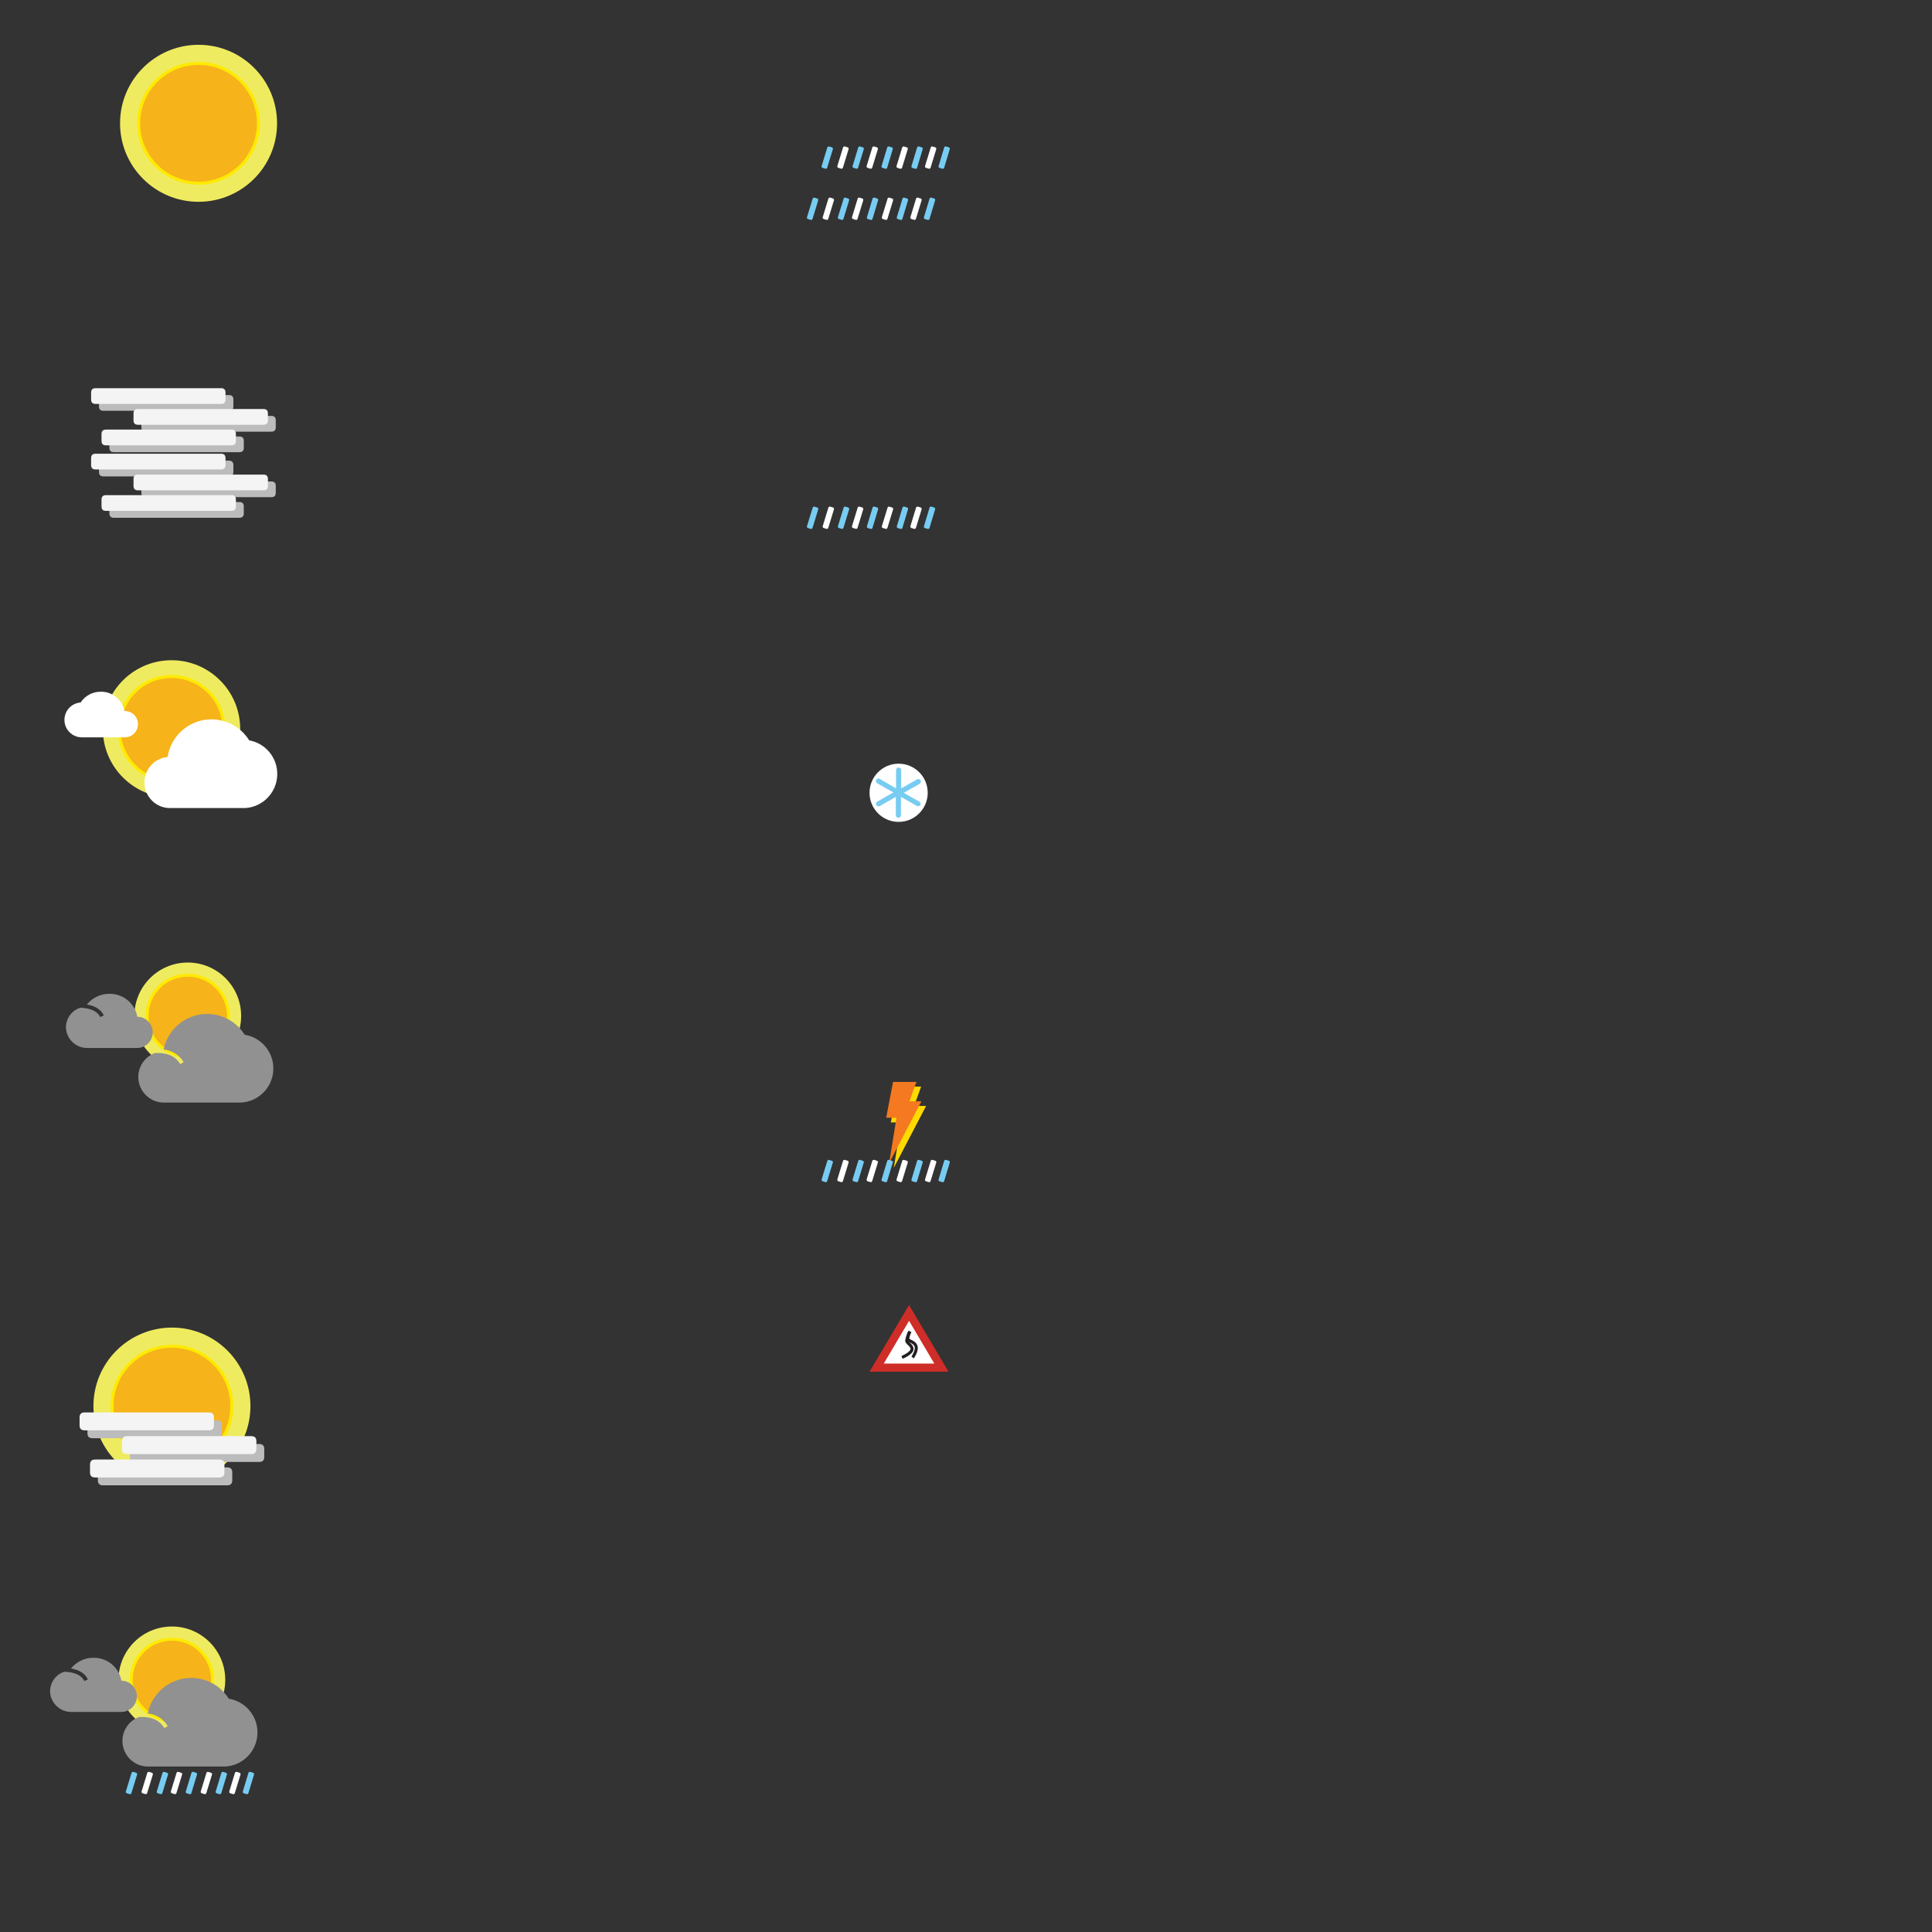 <?xml version="1.0" encoding="UTF-8" standalone="no"?>
<!DOCTYPE svg PUBLIC "-//W3C//DTD SVG 1.1//EN" "http://www.w3.org/Graphics/SVG/1.1/DTD/svg11.dtd">
<svg version="1.1" xmlns="http://www.w3.org/2000/svg" xmlns:xlink="http://www.w3.org/1999/xlink" preserveAspectRatio="xMidYMid meet" viewBox="0 0 640 640" width="640" height="640"><rect x="0" y="0" width="640" height="640" fill="#333333" stroke="none"/><defs><path d="M56.82 218.71C44.25 218.71 34.06 228.9 34.06 241.46C34.06 254.03 44.25 264.22 56.82 264.22C69.38 264.22 79.57 254.03 79.57 241.46C79.57 228.9 69.38 218.71 56.82 218.71Z" id="bJgwrHK5"></path><path d="M56.82 224.1C47.23 224.1 39.46 231.87 39.46 241.46C39.46 251.05 47.23 258.82 56.82 258.82C66.4 258.82 74.18 251.05 74.18 241.46C74.18 231.87 66.4 224.1 56.82 224.1Z" id="cEx4scsrX"></path><path d="M62.31 240.5C58.66 242.76 56.18 246.51 55.52 250.75C50.86 251.2 47.44 255.34 47.88 260.01C48.28 264.14 51.6 267.37 55.73 267.67C58.29 267.67 78.78 267.67 81.34 267.67C87.57 267.23 92.26 261.82 91.82 255.58C91.46 250.43 87.64 246.17 82.55 245.25C78.28 238.35 69.21 236.22 62.31 240.5Z" id="bO1Mwg1w"></path><path d="M33.4 229.14C37.21 229.07 40.51 231.78 41.2 235.53C43.6 235.45 45.62 237.33 45.7 239.74C45.79 242.15 43.9 244.17 41.5 244.25C40.08 244.25 28.78 244.25 27.37 244.25C24.18 244.38 21.48 241.91 21.35 238.72C21.22 235.59 23.59 232.93 26.71 232.71C28.18 230.46 30.7 229.11 33.4 229.14Z" id="cbqGKlG7G"></path><path d="M56.96 439.78C42.59 439.78 30.95 451.42 30.95 465.79C30.95 480.15 42.59 491.79 56.96 491.79C71.32 491.79 82.96 480.15 82.96 465.79C82.96 451.42 71.32 439.78 56.96 439.78Z" id="aFHY6nhUZ"></path><path d="M56.96 445.95C46 445.95 37.12 454.83 37.12 465.79C37.12 476.74 46 485.62 56.96 485.62C67.91 485.62 76.79 476.74 76.79 465.79C76.79 454.83 67.91 445.95 56.96 445.95Z" id="a4C50IaUs"></path><path d="M71.83 470.49C72.94 470.49 73.49 471.05 73.49 472.15C73.49 473.72 73.49 474.59 73.49 474.77C73.49 475.88 72.94 476.43 71.83 476.43C47.11 476.43 33.38 476.43 30.63 476.43C29.52 476.43 28.97 475.88 28.97 474.77C28.97 473.2 28.97 472.33 28.97 472.15C28.97 471.05 29.52 470.49 30.63 470.49C55.35 470.49 69.08 470.49 71.83 470.49Z" id="a15YrrzEvP"></path><path d="M75.28 486.09C76.39 486.09 76.94 486.64 76.94 487.75C76.94 489.32 76.94 490.19 76.94 490.37C76.94 491.48 76.39 492.03 75.28 492.03C50.56 492.03 36.83 492.03 34.08 492.03C32.98 492.03 32.42 491.48 32.42 490.37C32.42 488.8 32.42 487.93 32.42 487.75C32.42 486.64 32.98 486.09 34.08 486.09C58.8 486.09 72.53 486.09 75.28 486.09Z" id="dW0atP7xL"></path><path d="M85.88 478.35C86.98 478.35 87.54 478.9 87.54 480.01C87.54 481.58 87.54 482.45 87.54 482.63C87.54 483.74 86.98 484.29 85.88 484.29C61.16 484.29 47.43 484.29 44.68 484.29C43.57 484.29 43.02 483.74 43.02 482.63C43.02 481.06 43.02 480.19 43.02 480.01C43.02 478.9 43.57 478.35 44.68 478.35C69.4 478.35 83.13 478.35 85.88 478.35Z" id="clZnOWZNl"></path><path d="M69.22 467.88C70.33 467.88 70.88 468.44 70.88 469.55C70.88 471.12 70.88 471.99 70.88 472.16C70.88 473.27 70.33 473.82 69.22 473.82C44.5 473.82 30.77 473.82 28.02 473.82C26.92 473.82 26.36 473.27 26.36 472.16C26.36 470.59 26.36 469.72 26.36 469.55C26.36 468.44 26.92 467.88 28.02 467.88C52.74 467.88 66.48 467.88 69.22 467.88Z" id="aMrkMdEWY"></path><path d="M72.67 483.49C73.78 483.49 74.34 484.05 74.34 485.16C74.34 486.73 74.34 487.6 74.34 487.77C74.34 488.88 73.78 489.43 72.67 489.43C47.96 489.43 34.22 489.43 31.48 489.43C30.37 489.43 29.82 488.88 29.82 487.77C29.82 486.2 29.82 485.33 29.82 485.16C29.82 484.05 30.37 483.49 31.48 483.49C56.2 483.49 69.93 483.49 72.67 483.49Z" id="k4r1THjt5"></path><path d="M83.27 475.74C84.38 475.74 84.93 476.3 84.93 477.41C84.93 478.98 84.93 479.85 84.93 480.02C84.93 481.13 84.38 481.68 83.27 481.68C58.55 481.68 44.82 481.68 42.07 481.68C40.96 481.68 40.41 481.13 40.41 480.02C40.41 478.45 40.41 477.58 40.41 477.41C40.41 476.3 40.96 475.74 42.07 475.74C66.79 475.74 80.52 475.74 83.27 475.74Z" id="cbHDpou5h"></path><path d="M75.84 130.87C76.82 130.87 77.31 131.36 77.31 132.33C77.31 133.7 77.31 134.47 77.31 134.62C77.31 135.59 76.82 136.08 75.84 136.08C50.89 136.08 37.02 136.08 34.25 136.08C33.27 136.08 32.79 135.59 32.79 134.62C32.79 133.25 32.79 132.48 32.79 132.33C32.79 131.36 33.27 130.87 34.25 130.87C59.21 130.87 73.07 130.87 75.84 130.87Z" id="f1JZhxChoa"></path><path d="M79.3 144.59C80.27 144.59 80.76 145.08 80.76 146.05C80.76 147.42 80.76 148.19 80.76 148.34C80.76 149.31 80.27 149.8 79.3 149.8C54.34 149.8 40.47 149.8 37.7 149.8C36.73 149.8 36.24 149.31 36.24 148.34C36.24 146.97 36.24 146.2 36.24 146.05C36.24 145.08 36.73 144.59 37.7 144.59C62.66 144.59 76.52 144.59 79.3 144.59Z" id="a1a7z3tky4"></path><path d="M89.89 137.78C90.87 137.78 91.35 138.27 91.35 139.25C91.35 140.62 91.35 141.38 91.35 141.53C91.35 142.51 90.87 143 89.89 143C64.93 143 51.07 143 48.3 143C47.32 143 46.83 142.51 46.83 141.53C46.83 140.16 46.83 139.4 46.83 139.25C46.83 138.27 47.32 137.78 48.3 137.78C73.25 137.78 87.12 137.78 89.89 137.78Z" id="cpU6n4JR0"></path><path d="M73.24 128.59C74.21 128.59 74.7 129.08 74.7 130.05C74.7 131.43 74.7 132.19 74.7 132.34C74.7 133.32 74.21 133.8 73.24 133.8C48.28 133.8 34.42 133.8 31.64 133.8C30.67 133.8 30.18 133.32 30.18 132.34C30.18 130.97 30.18 130.21 30.18 130.05C30.18 129.08 30.67 128.59 31.64 128.59C56.6 128.59 70.46 128.59 73.24 128.59Z" id="b426TrZq2t"></path><path d="M76.69 142.31C77.66 142.31 78.15 142.8 78.15 143.77C78.15 145.15 78.15 145.91 78.15 146.06C78.15 147.04 77.66 147.52 76.69 147.52C51.73 147.52 37.87 147.52 35.09 147.52C34.12 147.52 33.63 147.04 33.63 146.06C33.63 144.69 33.63 143.92 33.63 143.77C33.63 142.8 34.12 142.31 35.09 142.31C60.05 142.31 73.92 142.31 76.69 142.31Z" id="d3OnCyUp1k"></path><path d="M87.29 135.49C88.26 135.49 88.75 135.98 88.75 136.96C88.75 138.33 88.75 139.09 88.75 139.25C88.75 140.22 88.26 140.71 87.29 140.71C62.33 140.71 48.46 140.71 45.69 140.71C44.72 140.71 44.23 140.22 44.23 139.25C44.23 137.87 44.23 137.11 44.23 136.96C44.23 135.98 44.72 135.49 45.69 135.49C70.65 135.49 84.51 135.49 87.29 135.49Z" id="b2dwu6TNDy"></path><path d="M75.84 152.6C76.82 152.6 77.31 153.08 77.31 154.06C77.31 155.43 77.31 156.19 77.31 156.35C77.31 157.32 76.82 157.81 75.84 157.81C50.89 157.81 37.02 157.81 34.25 157.81C33.27 157.81 32.79 157.32 32.79 156.35C32.79 154.97 32.79 154.21 32.79 154.06C32.79 153.08 33.27 152.6 34.25 152.6C59.21 152.6 73.07 152.6 75.84 152.6Z" id="aufjfG1ZU"></path><path d="M79.3 166.31C80.27 166.31 80.76 166.79 80.76 167.77C80.76 169.14 80.76 169.9 80.76 170.06C80.76 171.03 80.27 171.52 79.3 171.52C54.34 171.52 40.47 171.52 37.7 171.52C36.73 171.52 36.24 171.03 36.24 170.06C36.24 168.68 36.24 167.92 36.24 167.77C36.24 166.79 36.73 166.31 37.7 166.31C62.66 166.31 76.52 166.31 79.3 166.31Z" id="c1bSY0kbhV"></path><path d="M89.89 159.49C90.87 159.49 91.35 159.98 91.35 160.95C91.35 162.33 91.35 163.09 91.35 163.24C91.35 164.22 90.87 164.7 89.89 164.7C64.93 164.7 51.07 164.7 48.3 164.7C47.32 164.7 46.83 164.22 46.83 163.24C46.83 161.87 46.83 161.11 46.83 160.95C46.83 159.98 47.32 159.49 48.3 159.49C73.25 159.49 87.12 159.49 89.89 159.49Z" id="c3EUHy3ep4"></path><path d="M73.24 150.3C74.21 150.3 74.7 150.79 74.7 151.76C74.7 153.13 74.7 153.9 74.7 154.05C74.7 155.02 74.21 155.51 73.24 155.51C48.28 155.51 34.42 155.51 31.64 155.51C30.67 155.51 30.18 155.02 30.18 154.05C30.18 152.68 30.18 151.91 30.18 151.76C30.18 150.79 30.67 150.3 31.64 150.3C56.6 150.3 70.46 150.3 73.24 150.3Z" id="g458J3zIYx"></path><path d="M76.69 164.02C77.66 164.02 78.15 164.51 78.15 165.48C78.15 166.85 78.15 167.62 78.15 167.77C78.15 168.74 77.66 169.23 76.69 169.23C51.73 169.23 37.87 169.23 35.09 169.23C34.12 169.23 33.63 168.74 33.63 167.77C33.63 166.4 33.63 165.63 33.63 165.48C33.63 164.51 34.12 164.02 35.09 164.02C60.05 164.02 73.92 164.02 76.69 164.02Z" id="h3rYrmWVwP"></path><path d="M87.29 157.21C88.26 157.21 88.75 157.7 88.75 158.68C88.75 160.05 88.75 160.81 88.75 160.96C88.75 161.94 88.26 162.43 87.29 162.43C62.33 162.43 48.46 162.43 45.69 162.43C44.72 162.43 44.23 161.94 44.23 160.96C44.23 159.59 44.23 158.83 44.23 158.68C44.23 157.7 44.72 157.21 45.69 157.21C70.65 157.21 84.51 157.21 87.29 157.21Z" id="g8M3QRoNXt"></path><path d="M311.86 453.07L301.14 434.97L290.4 453.07L290.4 453.07L311.86 453.07Z" id="a3GjHupptr"></path><path d="M288.04 454.39L301.13 432.32L314.22 454.39L288.04 454.39ZM309.51 451.71L301.14 437.54L292.75 451.71L309.51 451.71Z" id="a3uFUcczJF"></path><path d="M301.35 441.08C300.87 442.02 300.54 443.03 300.36 444.07C300.36 445.06 302.12 445.49 302.12 446.89C302.12 448.3 298.81 449.65 298.81 449.65" id="a8HMmq7ZJW"></path><path d="M301.47 441.08C301.07 441.79 300.81 442.57 300.71 443.38C300.71 444.38 303.06 444.27 303.49 446.13C303.82 447.51 302.33 449.68 302.33 449.68" id="fa7gyiHO"></path><path d="M297.68 252.98C292.36 252.98 288.04 257.3 288.04 262.62C288.04 267.94 292.36 272.26 297.68 272.26C303.01 272.26 307.32 267.94 307.32 262.62C307.32 257.3 303.01 252.98 297.68 252.98Z" id="d4ec49FxQ"></path><path d="M299.37 262.63C302.53 260.84 304.28 259.84 304.63 259.65C305.03 259.41 305.16 258.9 304.94 258.49C304.94 258.49 304.94 258.49 304.94 258.49C304.7 258.09 304.19 257.96 303.78 258.18C303.43 258.38 301.68 259.38 298.53 261.17C298.53 257.53 298.53 255.5 298.53 255.1C298.53 254.63 298.15 254.25 297.68 254.25C297.21 254.25 296.83 254.63 296.83 255.1C296.83 255.5 296.83 257.53 296.83 261.17C293.65 259.32 291.89 258.29 291.54 258.08C291.18 257.78 290.65 257.83 290.34 258.18C290.06 258.51 290.08 259 290.38 259.32C290.39 259.33 290.45 259.36 290.54 259.44L290.69 259.53L290.69 259.53L295.94 262.51C292.79 264.3 291.04 265.3 290.69 265.5C290.26 265.68 290.07 266.18 290.25 266.61C290.44 267.04 290.94 267.23 291.37 267.05C291.37 267.05 291.37 267.05 291.37 267.05L291.51 266.97L291.51 266.97L296.76 263.98C296.76 267.62 296.76 269.65 296.76 270.05C296.76 270.52 297.14 270.9 297.61 270.9C298.08 270.9 298.46 270.52 298.46 270.05C298.46 270.05 298.46 270.05 298.46 270.05L298.46 263.98C301.61 265.77 303.36 266.77 303.71 266.97C304.12 267.19 304.63 267.06 304.87 266.66C304.87 266.66 304.87 266.66 304.87 266.66C305.04 266.3 304.94 265.86 304.63 265.61C303.93 265.22 302.18 264.22 299.37 262.63Z" id="a2EoSi9TPI"></path><path d="M305.14 359.95L302.82 366.36L306.79 366.36L296.08 386.86L298.55 371.81L295.1 371.81L297.38 359.95L297.38 359.95L305.14 359.95Z" id="a87wOOTC2"></path><path d="M303.57 358.4L301.28 364.81L305.24 364.81L294.52 385.32L296.98 370.26L293.56 370.26L295.83 358.4L295.83 358.4L303.57 358.4Z" id="b3rLY6lMXj"></path><path d="M65.77 14.84C51.41 14.84 39.77 26.49 39.77 40.85C39.77 55.21 51.41 66.85 65.77 66.85C80.13 66.85 91.78 55.21 91.78 40.85C91.78 26.49 80.13 14.84 65.77 14.84Z" id="d6vUzfCYw7"></path><path d="M65.77 21.01C54.82 21.01 45.93 29.89 45.93 40.85C45.93 51.8 54.82 60.69 65.77 60.69C76.73 60.69 85.61 51.8 85.61 40.85C85.61 29.89 76.73 21.01 65.77 21.01Z" id="d3VG4cPR01"></path><path d="M62.2 318.85C52.44 318.85 44.52 326.76 44.52 336.53C44.52 346.29 52.44 354.21 62.2 354.21C71.96 354.21 79.88 346.29 79.88 336.53C79.88 326.76 71.96 318.85 62.2 318.85Z" id="aO6IzcuRr"></path><path d="M62.2 323.05C54.76 323.05 48.72 329.08 48.72 336.53C48.72 343.97 54.76 350.01 62.2 350.01C69.65 350.01 75.68 343.97 75.68 336.53C75.68 329.08 69.65 323.05 62.2 323.05Z" id="b1bGDMoVHF"></path><path d="M60.81 338.12C57.39 340.26 55 343.71 54.2 347.67C56.96 347.92 59.42 349.48 60.83 351.86C60.71 351.92 59.81 352.43 59.69 352.49C57.7 349.09 53.9 348.66 51.27 348.84C46.89 350.51 44.7 355.41 46.37 359.78C47.62 363.06 50.75 365.22 54.25 365.24C56.81 365.24 77.26 365.24 79.82 365.24C86.06 364.92 90.86 359.6 90.54 353.36C90.27 348.04 86.31 343.62 81.04 342.77C76.76 335.9 67.69 333.82 60.81 338.12Z" id="b3Hb0MX2o"></path><path d="M36.24 329.21C33.34 329.2 30.59 330.51 28.77 332.77C30.76 333.08 33.28 333.97 34.37 336.39C34.26 336.44 33.31 336.87 33.19 336.92C31.84 333.94 27.22 333.84 26.52 333.84C23.75 334.78 21.88 337.35 21.84 340.27C21.92 344.16 25.14 347.24 29.03 347.16C29.03 347.16 29.03 347.16 29.03 347.16C30.66 347.16 43.72 347.16 45.35 347.16C48.21 347.2 50.56 344.91 50.6 342.04C50.63 339.18 48.34 336.83 45.48 336.8C45.48 336.8 45.48 336.8 45.48 336.8C44.68 332.36 40.77 329.14 36.24 329.21Z" id="bGkVw2wH0"></path><path d="M53.81 587.35C53.91 587 54.14 586.88 54.49 586.98C54.96 587.13 55.23 587.21 55.28 587.23C55.63 587.33 55.75 587.56 55.64 587.91C54.53 591.53 53.92 593.54 53.79 593.94C53.69 594.29 53.46 594.41 53.11 594.3C52.64 594.16 52.37 594.08 52.32 594.06C51.97 593.95 51.85 593.73 51.96 593.38C53.07 589.76 53.68 587.75 53.81 587.35Z" id="b2TEO0sN4"></path><path d="M63.4 587.34C63.5 586.99 63.73 586.87 64.08 586.97C64.56 587.12 64.83 587.2 64.88 587.22C65.23 587.32 65.35 587.55 65.24 587.9C64.15 591.53 63.54 593.55 63.41 593.95C63.31 594.3 63.08 594.43 62.73 594.32C62.25 594.17 61.99 594.09 61.93 594.08C61.58 593.97 61.46 593.75 61.57 593.4C62.67 589.76 63.28 587.74 63.4 587.34Z" id="alNavYBP4"></path><path d="M43.56 587.35C43.67 587 43.9 586.88 44.25 586.99C44.72 587.14 44.98 587.22 45.03 587.23C45.38 587.34 45.5 587.57 45.4 587.92C44.29 591.53 43.67 593.54 43.55 593.95C43.44 594.3 43.21 594.42 42.87 594.31C42.39 594.16 42.13 594.08 42.08 594.07C41.73 593.96 41.61 593.73 41.71 593.38C42.82 589.77 43.44 587.76 43.56 587.35Z" id="fjN9FnFxb"></path><path d="M73.31 587.34C73.41 587 73.64 586.87 73.99 586.98C74.47 587.12 74.73 587.2 74.79 587.22C75.14 587.33 75.26 587.55 75.15 587.9C74.06 591.54 73.45 593.56 73.32 593.96C73.22 594.31 72.99 594.43 72.64 594.33C72.16 594.18 71.9 594.1 71.84 594.08C71.49 593.98 71.37 593.75 71.48 593.4C72.57 589.77 73.18 587.75 73.31 587.34Z" id="b2ofQ1DINF"></path><path d="M82.28 587.34C82.38 586.99 82.61 586.87 82.96 586.97C83.44 587.12 83.71 587.2 83.76 587.22C84.11 587.32 84.23 587.55 84.13 587.9C83.03 591.53 82.42 593.55 82.3 593.96C82.19 594.3 81.96 594.43 81.61 594.32C81.13 594.18 80.87 594.1 80.81 594.08C80.46 593.97 80.34 593.75 80.45 593.4C81.55 589.76 82.16 587.74 82.28 587.34Z" id="aqLwmupuw"></path><path d="M58.47 587.34C58.58 586.99 58.81 586.87 59.15 586.98C59.63 587.12 59.89 587.2 59.94 587.22C60.29 587.33 60.41 587.55 60.31 587.9C59.2 591.52 58.58 593.53 58.46 593.93C58.35 594.28 58.12 594.4 57.77 594.3C57.3 594.15 57.04 594.07 56.99 594.05C56.64 593.95 56.52 593.72 56.62 593.37C57.73 589.75 58.35 587.74 58.47 587.34Z" id="hMnfOoNa9"></path><path d="M68.37 587.35C68.48 587 68.71 586.88 69.06 586.99C69.53 587.13 69.79 587.21 69.85 587.23C70.19 587.33 70.31 587.56 70.21 587.91C69.1 591.53 68.48 593.54 68.36 593.94C68.25 594.29 68.02 594.41 67.68 594.3C67.2 594.16 66.94 594.08 66.89 594.06C66.54 593.96 66.42 593.73 66.52 593.38C67.63 589.76 68.25 587.75 68.37 587.35Z" id="bIzP0wFGX"></path><path d="M48.77 587.34C48.88 587 49.11 586.87 49.45 586.98C49.93 587.13 50.19 587.21 50.24 587.22C50.59 587.33 50.71 587.56 50.61 587.91C49.5 591.52 48.88 593.53 48.76 593.94C48.65 594.29 48.42 594.41 48.07 594.3C47.6 594.15 47.34 594.07 47.29 594.06C46.94 593.95 46.82 593.72 46.92 593.37C48.03 589.76 48.65 587.75 48.77 587.34Z" id="dnk0y5XaO"></path><path d="M77.81 587.35C77.92 587 78.15 586.88 78.5 586.98C78.97 587.13 79.23 587.21 79.29 587.22C79.64 587.33 79.76 587.56 79.65 587.91C78.54 591.53 77.93 593.54 77.8 593.94C77.69 594.29 77.47 594.41 77.12 594.3C76.64 594.16 76.38 594.08 76.33 594.06C75.98 593.95 75.86 593.72 75.97 593.38C77.08 589.76 77.69 587.75 77.81 587.35Z" id="c15HdL9aBq"></path><path d="M56.94 538.8C47.17 538.8 39.26 546.71 39.26 556.48C39.26 566.24 47.17 574.15 56.94 574.15C66.7 574.15 74.62 566.24 74.62 556.48C74.62 546.71 66.7 538.8 56.94 538.8Z" id="a1SAZv8VDW"></path><path d="M56.94 543C49.49 543 43.46 549.03 43.46 556.48C43.46 563.92 49.49 569.96 56.94 569.96C64.38 569.96 70.42 563.92 70.42 556.48C70.42 549.03 64.38 543 56.94 543Z" id="aOaaG119g"></path><path d="M55.55 558.07C52.13 560.21 49.74 563.66 48.94 567.62C51.69 567.87 54.16 569.42 55.57 571.81C55.45 571.87 54.54 572.38 54.43 572.44C52.44 569.04 48.64 568.61 46 568.79C41.63 570.46 39.44 575.36 41.11 579.73C42.36 583 45.49 585.17 48.99 585.19C51.55 585.19 72 585.19 74.56 585.19C80.8 584.87 85.59 579.55 85.28 573.31C85 567.99 81.05 563.57 75.78 562.72C71.5 555.85 62.43 553.76 55.55 558.07Z" id="aeghlDuCS"></path><path d="M30.97 549.16C28.07 549.15 25.33 550.46 23.51 552.72C25.5 553.03 28.02 553.92 29.11 556.34C28.99 556.39 28.05 556.82 27.93 556.87C26.57 553.89 21.96 553.79 21.25 553.79C18.49 554.73 16.62 557.3 16.58 560.22C16.66 564.11 19.88 567.19 23.77 567.11C23.77 567.11 23.77 567.11 23.77 567.11C25.4 567.11 38.45 567.11 40.08 567.11C42.95 567.15 45.3 564.85 45.33 561.99C45.37 559.13 43.08 556.78 40.21 556.74C40.21 556.74 40.21 556.74 40.21 556.74C39.42 552.31 35.5 549.09 30.97 549.16Z" id="c3BplFEybt"></path><path d="M284.29 48.91C284.4 48.56 284.62 48.44 284.97 48.55C285.45 48.69 285.71 48.77 285.76 48.79C286.11 48.89 286.23 49.12 286.12 49.47C285.02 53.09 284.4 55.1 284.28 55.5C284.17 55.85 283.94 55.97 283.59 55.86C283.12 55.72 282.86 55.64 282.8 55.62C282.45 55.52 282.33 55.29 282.44 54.94C283.55 51.32 284.17 49.31 284.29 48.91Z" id="chi9zyuao"></path><path d="M293.88 48.9C293.98 48.55 294.21 48.43 294.56 48.54C295.04 48.68 295.31 48.76 295.36 48.78C295.71 48.88 295.83 49.11 295.73 49.46C294.63 53.09 294.02 55.11 293.9 55.52C293.79 55.87 293.56 55.99 293.21 55.88C292.73 55.74 292.47 55.66 292.41 55.64C292.06 55.54 291.94 55.31 292.05 54.96C293.15 51.32 293.76 49.31 293.88 48.9Z" id="bBILEwY1r"></path><path d="M274.04 48.92C274.15 48.57 274.38 48.45 274.73 48.55C275.2 48.7 275.46 48.78 275.52 48.8C275.86 48.9 275.99 49.13 275.88 49.48C274.77 53.1 274.15 55.11 274.03 55.51C273.92 55.86 273.7 55.98 273.35 55.87C272.87 55.73 272.61 55.65 272.56 55.63C272.21 55.52 272.09 55.3 272.19 54.95C273.3 51.33 273.92 49.32 274.04 48.92Z" id="a4WuM8RGHW"></path><path d="M303.79 48.91C303.89 48.56 304.12 48.44 304.47 48.54C304.95 48.69 305.22 48.77 305.27 48.78C305.62 48.89 305.74 49.12 305.64 49.47C304.54 53.1 303.93 55.12 303.81 55.52C303.7 55.87 303.47 55.99 303.12 55.89C302.64 55.74 302.38 55.66 302.32 55.65C301.97 55.54 301.85 55.31 301.96 54.96C303.06 51.33 303.67 49.31 303.79 48.91Z" id="h3DwuVM3tm"></path><path d="M312.76 48.9C312.87 48.55 313.09 48.43 313.44 48.54C313.92 48.68 314.19 48.76 314.24 48.78C314.59 48.88 314.71 49.11 314.61 49.46C313.51 53.1 312.9 55.11 312.78 55.52C312.67 55.87 312.44 55.99 312.1 55.88C311.62 55.74 311.35 55.66 311.3 55.64C310.95 55.54 310.82 55.31 310.93 54.96C312.03 51.33 312.64 49.31 312.76 48.9Z" id="b1loxCRDy3"></path><path d="M288.95 48.9C289.06 48.55 289.29 48.43 289.64 48.54C290.11 48.68 290.37 48.76 290.43 48.78C290.77 48.89 290.89 49.12 290.79 49.46C289.68 53.08 289.06 55.09 288.94 55.5C288.83 55.84 288.6 55.96 288.26 55.86C287.78 55.71 287.52 55.63 287.47 55.62C287.12 55.51 287 55.28 287.1 54.93C288.21 51.31 288.83 49.3 288.95 48.9Z" id="a2qRczXZcZ"></path><path d="M298.85 48.91C298.96 48.56 299.19 48.44 299.54 48.55C300.01 48.69 300.27 48.77 300.33 48.79C300.68 48.9 300.8 49.13 300.69 49.47C299.58 53.09 298.96 55.1 298.84 55.5C298.73 55.85 298.51 55.97 298.16 55.87C297.68 55.72 297.42 55.64 297.37 55.63C297.02 55.52 296.9 55.29 297.01 54.94C298.11 51.32 298.73 49.31 298.85 48.91Z" id="a1fASQitPn"></path><path d="M279.25 48.91C279.36 48.56 279.59 48.44 279.94 48.54C280.41 48.69 280.67 48.77 280.72 48.79C281.07 48.89 281.19 49.12 281.09 49.47C279.98 53.09 279.36 55.1 279.24 55.5C279.13 55.85 278.9 55.97 278.56 55.86C278.08 55.72 277.82 55.64 277.77 55.62C277.42 55.51 277.3 55.29 277.4 54.94C278.51 51.32 279.13 49.31 279.25 48.91Z" id="c5zfLhyjl7"></path><path d="M308.3 48.91C308.4 48.56 308.63 48.44 308.98 48.54C309.45 48.69 309.72 48.77 309.77 48.79C310.12 48.89 310.24 49.12 310.13 49.47C309.02 53.09 308.41 55.1 308.28 55.5C308.18 55.85 307.95 55.97 307.6 55.86C307.13 55.72 306.86 55.64 306.81 55.62C306.46 55.51 306.34 55.29 306.45 54.94C307.56 51.32 308.17 49.31 308.3 48.91Z" id="a6q9ndciT"></path><path d="M279.44 65.86C279.54 65.51 279.77 65.39 280.12 65.49C280.59 65.64 280.86 65.72 280.91 65.74C281.26 65.84 281.38 66.07 281.27 66.42C280.16 70.04 279.55 72.05 279.42 72.45C279.32 72.8 279.09 72.92 278.74 72.81C278.27 72.67 278 72.59 277.95 72.57C277.6 72.46 277.48 72.24 277.59 71.89C278.7 68.27 279.31 66.26 279.44 65.86Z" id="e2j0JiLJaM"></path><path d="M289.03 65.85C289.13 65.5 289.36 65.38 289.71 65.48C290.19 65.63 290.46 65.71 290.51 65.73C290.86 65.83 290.98 66.06 290.87 66.41C289.78 70.04 289.17 72.06 289.04 72.47C288.94 72.81 288.71 72.94 288.36 72.83C287.88 72.69 287.62 72.61 287.56 72.59C287.21 72.48 287.09 72.26 287.2 71.91C288.3 68.27 288.91 66.25 289.03 65.85Z" id="c1R8jc9vh"></path><path d="M269.19 65.86C269.3 65.52 269.53 65.4 269.88 65.5C270.35 65.65 270.61 65.73 270.66 65.74C271.01 65.85 271.13 66.08 271.03 66.43C269.92 70.05 269.3 72.06 269.18 72.46C269.07 72.81 268.84 72.93 268.5 72.82C268.02 72.68 267.76 72.6 267.71 72.58C267.36 72.47 267.24 72.24 267.34 71.9C268.45 68.28 269.07 66.27 269.19 65.86Z" id="e1v6DioUSD"></path><path d="M298.94 65.86C299.04 65.51 299.27 65.38 299.62 65.49C300.1 65.64 300.36 65.72 300.42 65.73C300.77 65.84 300.89 66.06 300.78 66.41C299.69 70.05 299.08 72.07 298.95 72.47C298.85 72.82 298.62 72.94 298.27 72.84C297.79 72.69 297.53 72.61 297.47 72.59C297.12 72.49 297 72.26 297.11 71.91C298.2 68.28 298.81 66.26 298.94 65.86Z" id="b1VXC7afwJ"></path><path d="M307.91 65.85C308.01 65.5 308.24 65.38 308.59 65.49C309.07 65.63 309.34 65.71 309.39 65.73C309.74 65.83 309.86 66.06 309.76 66.41C308.66 70.04 308.05 72.06 307.93 72.47C307.82 72.82 307.59 72.94 307.24 72.83C306.76 72.69 306.5 72.61 306.44 72.59C306.1 72.48 305.97 72.26 306.08 71.91C307.18 68.27 307.79 66.26 307.91 65.85Z" id="aNHLYTjSV"></path><path d="M284.1 65.85C284.21 65.5 284.44 65.38 284.78 65.49C285.26 65.63 285.52 65.71 285.57 65.73C285.92 65.84 286.04 66.06 285.94 66.41C284.83 70.03 284.21 72.04 284.09 72.44C283.98 72.79 283.75 72.91 283.4 72.81C282.93 72.66 282.67 72.58 282.62 72.56C282.27 72.46 282.15 72.23 282.25 71.88C283.36 68.26 283.98 66.25 284.1 65.85Z" id="c5x0UdIHof"></path><path d="M294 65.86C294.11 65.51 294.34 65.39 294.69 65.5C295.16 65.64 295.42 65.72 295.48 65.74C295.82 65.85 295.94 66.07 295.84 66.42C294.73 70.04 294.11 72.05 293.99 72.45C293.88 72.8 293.65 72.92 293.31 72.82C292.83 72.67 292.57 72.59 292.52 72.57C292.17 72.47 292.05 72.24 292.15 71.89C293.26 68.27 293.88 66.26 294 65.86Z" id="k4zEnH9EfJ"></path><path d="M274.4 65.85C274.51 65.51 274.74 65.39 275.08 65.49C275.56 65.64 275.82 65.72 275.87 65.73C276.22 65.84 276.34 66.07 276.24 66.42C275.13 70.04 274.51 72.05 274.39 72.45C274.28 72.8 274.05 72.92 273.7 72.81C273.23 72.67 272.97 72.59 272.92 72.57C272.57 72.46 272.45 72.23 272.55 71.89C273.66 68.27 274.28 66.26 274.4 65.85Z" id="b2hSsrfbzl"></path><path d="M303.44 65.86C303.55 65.51 303.78 65.39 304.13 65.49C304.6 65.64 304.86 65.72 304.92 65.74C305.27 65.84 305.39 66.07 305.28 66.42C304.17 70.04 303.56 72.05 303.43 72.45C303.32 72.8 303.1 72.92 302.75 72.81C302.27 72.67 302.01 72.59 301.96 72.57C301.61 72.46 301.49 72.24 301.6 71.89C302.71 68.27 303.32 66.26 303.44 65.86Z" id="duuHAF8H2"></path><path d="M279.44 168.22C279.54 167.87 279.77 167.75 280.12 167.85C280.59 168 280.86 168.08 280.91 168.09C281.26 168.2 281.38 168.43 281.27 168.78C280.16 172.4 279.55 174.41 279.42 174.81C279.32 175.16 279.09 175.28 278.74 175.17C278.27 175.03 278 174.95 277.95 174.93C277.6 174.82 277.48 174.59 277.59 174.25C278.7 170.63 279.31 168.62 279.44 168.22Z" id="cELNz9tA"></path><path d="M289.03 168.21C289.13 167.86 289.36 167.74 289.71 167.84C290.19 167.99 290.46 168.07 290.51 168.08C290.86 168.19 290.98 168.42 290.87 168.77C289.78 172.4 289.17 174.42 289.04 174.82C288.94 175.17 288.71 175.29 288.36 175.19C287.88 175.04 287.62 174.96 287.56 174.95C287.21 174.84 287.09 174.61 287.2 174.27C288.3 170.63 288.91 168.61 289.03 168.21Z" id="g522x1qKN"></path><path d="M269.19 168.22C269.3 167.87 269.53 167.75 269.88 167.86C270.35 168.01 270.61 168.09 270.66 168.1C271.01 168.21 271.13 168.44 271.03 168.79C269.92 172.4 269.3 174.41 269.18 174.82C269.07 175.17 268.84 175.29 268.5 175.18C268.02 175.03 267.76 174.95 267.71 174.94C267.36 174.83 267.24 174.6 267.34 174.25C268.45 170.64 269.07 168.63 269.19 168.22Z" id="h24H332mvk"></path><path d="M298.94 168.21C299.04 167.86 299.27 167.74 299.62 167.85C300.1 167.99 300.36 168.07 300.42 168.09C300.77 168.2 300.89 168.42 300.78 168.77C299.69 172.41 299.08 174.43 298.95 174.83C298.85 175.18 298.62 175.3 298.27 175.19C297.79 175.05 297.53 174.97 297.47 174.95C297.12 174.85 297 174.62 297.11 174.27C298.2 170.64 298.81 168.62 298.94 168.21Z" id="azk34zF6X"></path><path d="M307.91 168.21C308.01 167.86 308.24 167.74 308.59 167.84C309.07 167.99 309.34 168.07 309.39 168.09C309.74 168.19 309.86 168.42 309.76 168.77C308.66 172.4 308.05 174.42 307.93 174.82C307.82 175.17 307.59 175.3 307.24 175.19C306.76 175.05 306.5 174.96 306.44 174.95C306.1 174.84 305.97 174.62 306.08 174.27C307.18 170.63 307.79 168.61 307.91 168.21Z" id="b1bkzrMSng"></path><path d="M284.1 168.21C284.21 167.86 284.44 167.74 284.78 167.85C285.26 167.99 285.52 168.07 285.57 168.09C285.92 168.19 286.04 168.42 285.94 168.77C284.83 172.39 284.21 174.4 284.09 174.8C283.98 175.15 283.75 175.27 283.4 175.16C282.93 175.02 282.67 174.94 282.62 174.92C282.27 174.82 282.15 174.59 282.25 174.24C283.36 170.62 283.98 168.61 284.1 168.21Z" id="c9RqXG8c"></path><path d="M294 168.22C294.11 167.87 294.34 167.75 294.69 167.86C295.16 168 295.42 168.08 295.48 168.1C295.82 168.2 295.94 168.43 295.84 168.78C294.73 172.4 294.11 174.41 293.99 174.81C293.88 175.16 293.65 175.28 293.31 175.17C292.83 175.03 292.57 174.95 292.52 174.93C292.17 174.83 292.05 174.6 292.15 174.25C293.26 170.63 293.88 168.62 294 168.22Z" id="aRP29nkVc"></path><path d="M274.4 168.21C274.51 167.86 274.74 167.74 275.08 167.85C275.56 168 275.82 168.08 275.87 168.09C276.22 168.2 276.34 168.43 276.24 168.78C275.13 172.39 274.51 174.4 274.39 174.81C274.28 175.16 274.05 175.28 273.7 175.17C273.23 175.02 272.97 174.94 272.92 174.93C272.57 174.82 272.45 174.59 272.55 174.24C273.66 170.63 274.28 168.62 274.4 168.21Z" id="g1EfRbdHNU"></path><path d="M303.44 168.21C303.55 167.87 303.78 167.74 304.13 167.85C304.6 168 304.86 168.08 304.92 168.09C305.27 168.2 305.39 168.43 305.28 168.78C304.17 172.4 303.56 174.41 303.43 174.81C303.32 175.16 303.1 175.28 302.75 175.17C302.27 175.03 302.01 174.94 301.96 174.93C301.61 174.82 301.49 174.59 301.6 174.25C302.71 170.63 303.32 168.62 303.44 168.21Z" id="h1AA2kcVV4"></path><path d="M284.29 384.61C284.4 384.27 284.62 384.14 284.97 384.25C285.45 384.4 285.71 384.48 285.76 384.49C286.11 384.6 286.23 384.83 286.12 385.18C285.02 388.79 284.4 390.81 284.28 391.21C284.17 391.56 283.94 391.68 283.59 391.57C283.12 391.42 282.86 391.34 282.8 391.33C282.45 391.22 282.33 390.99 282.44 390.64C283.55 387.03 284.17 385.02 284.29 384.61Z" id="b222boGkxW"></path><path d="M293.88 384.61C293.98 384.26 294.21 384.14 294.56 384.24C295.04 384.39 295.31 384.47 295.36 384.48C295.71 384.59 295.83 384.82 295.73 385.17C294.63 388.8 294.02 390.82 293.9 391.22C293.79 391.57 293.56 391.69 293.21 391.59C292.73 391.44 292.47 391.36 292.41 391.35C292.06 391.24 291.94 391.01 292.05 390.66C293.15 387.03 293.76 385.01 293.88 384.61Z" id="a1JIrnkrS6"></path><path d="M274.04 384.62C274.15 384.27 274.38 384.15 274.73 384.26C275.2 384.4 275.46 384.48 275.52 384.5C275.86 384.61 275.99 384.84 275.88 385.18C274.77 388.8 274.15 390.81 274.03 391.21C273.92 391.56 273.7 391.68 273.35 391.58C272.87 391.43 272.61 391.35 272.56 391.34C272.21 391.23 272.09 391 272.19 390.65C273.3 387.03 273.92 385.02 274.04 384.62Z" id="bFX78b9K6"></path><path d="M303.79 384.61C303.89 384.26 304.12 384.14 304.47 384.25C304.95 384.39 305.22 384.47 305.27 384.49C305.62 384.59 305.74 384.82 305.64 385.17C304.54 388.8 303.93 390.82 303.81 391.23C303.7 391.58 303.47 391.7 303.12 391.59C302.64 391.45 302.38 391.37 302.32 391.35C301.97 391.25 301.85 391.02 301.96 390.67C303.06 387.04 303.67 385.02 303.79 384.61Z" id="g51eL1O61V"></path><path d="M312.76 384.61C312.87 384.26 313.09 384.14 313.44 384.24C313.92 384.39 314.19 384.47 314.24 384.48C314.59 384.59 314.71 384.82 314.61 385.17C313.51 388.8 312.9 390.82 312.78 391.22C312.67 391.57 312.44 391.69 312.1 391.59C311.62 391.44 311.35 391.36 311.3 391.35C310.95 391.24 310.82 391.01 310.93 390.67C312.03 387.03 312.64 385.01 312.76 384.61Z" id="aTh3SBgF"></path><path d="M288.95 384.61C289.06 384.26 289.29 384.14 289.64 384.24C290.11 384.39 290.37 384.47 290.43 384.49C290.77 384.59 290.89 384.82 290.79 385.17C289.68 388.79 289.06 390.8 288.94 391.2C288.83 391.55 288.6 391.67 288.26 391.56C287.78 391.42 287.52 391.34 287.47 391.32C287.12 391.21 287 390.99 287.1 390.64C288.21 387.02 288.83 385.01 288.95 384.61Z" id="ejRMsPhXz"></path><path d="M298.85 384.62C298.96 384.27 299.19 384.15 299.54 384.25C300.01 384.4 300.27 384.48 300.33 384.5C300.68 384.6 300.8 384.83 300.69 385.18C299.58 388.8 298.96 390.81 298.84 391.21C298.73 391.56 298.51 391.68 298.16 391.57C297.68 391.43 297.42 391.35 297.37 391.33C297.02 391.22 296.9 391 297.01 390.65C298.11 387.03 298.73 385.02 298.85 384.62Z" id="b9wnmlum5"></path><path d="M279.25 384.61C279.36 384.26 279.59 384.14 279.94 384.25C280.41 384.39 280.67 384.47 280.72 384.49C281.07 384.6 281.19 384.83 281.09 385.17C279.98 388.79 279.36 390.8 279.24 391.21C279.13 391.55 278.9 391.67 278.56 391.57C278.08 391.42 277.82 391.34 277.77 391.33C277.42 391.22 277.3 390.99 277.4 390.64C278.51 387.02 279.13 385.01 279.25 384.61Z" id="aXo54wMze"></path><path d="M308.3 384.61C308.4 384.26 308.63 384.14 308.98 384.25C309.45 384.4 309.72 384.48 309.77 384.49C310.12 384.6 310.24 384.83 310.13 385.18C309.02 388.79 308.41 390.8 308.28 391.21C308.18 391.56 307.95 391.68 307.6 391.57C307.13 391.42 306.86 391.34 306.81 391.33C306.46 391.22 306.34 390.99 306.45 390.64C307.56 387.03 308.17 385.02 308.3 384.61Z" id="bajxC4FzmH"></path></defs><g><g><g><use xlink:href="#bJgwrHK5" opacity="1" fill="#efeb60" fill-opacity="1"></use><g><use xlink:href="#bJgwrHK5" opacity="1" fill-opacity="0" stroke="#000000" stroke-width="1" stroke-opacity="0"></use></g></g><g><use xlink:href="#cEx4scsrX" opacity="1" fill="#f6b31a" fill-opacity="1"></use><g><use xlink:href="#cEx4scsrX" opacity="1" fill-opacity="0" stroke="#feea02" stroke-width="1" stroke-opacity="1"></use></g></g><g><use xlink:href="#bO1Mwg1w" opacity="1" fill="#ffffff" fill-opacity="1"></use><g><use xlink:href="#bO1Mwg1w" opacity="1" fill-opacity="0" stroke="#000000" stroke-width="1" stroke-opacity="0"></use></g></g><g><use xlink:href="#cbqGKlG7G" opacity="1" fill="#ffffff" fill-opacity="1"></use><g><use xlink:href="#cbqGKlG7G" opacity="1" fill-opacity="0" stroke="#000000" stroke-width="1" stroke-opacity="0"></use></g></g><g><use xlink:href="#aFHY6nhUZ" opacity="1" fill="#efeb60" fill-opacity="1"></use><g><use xlink:href="#aFHY6nhUZ" opacity="1" fill-opacity="0" stroke="#000000" stroke-width="1" stroke-opacity="0"></use></g></g><g><use xlink:href="#a4C50IaUs" opacity="1" fill="#f6b31a" fill-opacity="1"></use><g><use xlink:href="#a4C50IaUs" opacity="1" fill-opacity="0" stroke="#feea02" stroke-width="1" stroke-opacity="1"></use></g></g><g><use xlink:href="#a15YrrzEvP" opacity="1" fill="#bcbcbc" fill-opacity="1"></use><g><use xlink:href="#a15YrrzEvP" opacity="1" fill-opacity="0" stroke="#000000" stroke-width="1" stroke-opacity="0"></use></g></g><g><use xlink:href="#dW0atP7xL" opacity="1" fill="#bcbcbc" fill-opacity="1"></use><g><use xlink:href="#dW0atP7xL" opacity="1" fill-opacity="0" stroke="#000000" stroke-width="1" stroke-opacity="0"></use></g></g><g><use xlink:href="#clZnOWZNl" opacity="1" fill="#bcbcbc" fill-opacity="1"></use><g><use xlink:href="#clZnOWZNl" opacity="1" fill-opacity="0" stroke="#000000" stroke-width="1" stroke-opacity="0"></use></g></g><g><use xlink:href="#aMrkMdEWY" opacity="1" fill="#f4f4f4" fill-opacity="1"></use><g><use xlink:href="#aMrkMdEWY" opacity="1" fill-opacity="0" stroke="#000000" stroke-width="1" stroke-opacity="0"></use></g></g><g><use xlink:href="#k4r1THjt5" opacity="1" fill="#f4f4f4" fill-opacity="1"></use><g><use xlink:href="#k4r1THjt5" opacity="1" fill-opacity="0" stroke="#000000" stroke-width="1" stroke-opacity="0"></use></g></g><g><use xlink:href="#cbHDpou5h" opacity="1" fill="#f4f4f4" fill-opacity="1"></use><g><use xlink:href="#cbHDpou5h" opacity="1" fill-opacity="0" stroke="#000000" stroke-width="1" stroke-opacity="0"></use></g></g><g><use xlink:href="#f1JZhxChoa" opacity="1" fill="#bcbcbc" fill-opacity="1"></use><g><use xlink:href="#f1JZhxChoa" opacity="1" fill-opacity="0" stroke="#000000" stroke-width="1" stroke-opacity="0"></use></g></g><g><use xlink:href="#a1a7z3tky4" opacity="1" fill="#bcbcbc" fill-opacity="1"></use><g><use xlink:href="#a1a7z3tky4" opacity="1" fill-opacity="0" stroke="#000000" stroke-width="1" stroke-opacity="0"></use></g></g><g><use xlink:href="#cpU6n4JR0" opacity="1" fill="#bcbcbc" fill-opacity="1"></use><g><use xlink:href="#cpU6n4JR0" opacity="1" fill-opacity="0" stroke="#000000" stroke-width="1" stroke-opacity="0"></use></g></g><g><use xlink:href="#b426TrZq2t" opacity="1" fill="#f4f4f4" fill-opacity="1"></use><g><use xlink:href="#b426TrZq2t" opacity="1" fill-opacity="0" stroke="#000000" stroke-width="1" stroke-opacity="0"></use></g></g><g><use xlink:href="#d3OnCyUp1k" opacity="1" fill="#f4f4f4" fill-opacity="1"></use><g><use xlink:href="#d3OnCyUp1k" opacity="1" fill-opacity="0" stroke="#000000" stroke-width="1" stroke-opacity="0"></use></g></g><g><use xlink:href="#b2dwu6TNDy" opacity="1" fill="#f4f4f4" fill-opacity="1"></use><g><use xlink:href="#b2dwu6TNDy" opacity="1" fill-opacity="0" stroke="#000000" stroke-width="1" stroke-opacity="0"></use></g></g><g><use xlink:href="#aufjfG1ZU" opacity="1" fill="#bcbcbc" fill-opacity="1"></use><g><use xlink:href="#aufjfG1ZU" opacity="1" fill-opacity="0" stroke="#000000" stroke-width="1" stroke-opacity="0"></use></g></g><g><use xlink:href="#c1bSY0kbhV" opacity="1" fill="#bcbcbc" fill-opacity="1"></use><g><use xlink:href="#c1bSY0kbhV" opacity="1" fill-opacity="0" stroke="#000000" stroke-width="1" stroke-opacity="0"></use></g></g><g><use xlink:href="#c3EUHy3ep4" opacity="1" fill="#bcbcbc" fill-opacity="1"></use><g><use xlink:href="#c3EUHy3ep4" opacity="1" fill-opacity="0" stroke="#000000" stroke-width="1" stroke-opacity="0"></use></g></g><g><use xlink:href="#g458J3zIYx" opacity="1" fill="#f4f4f4" fill-opacity="1"></use><g><use xlink:href="#g458J3zIYx" opacity="1" fill-opacity="0" stroke="#000000" stroke-width="1" stroke-opacity="0"></use></g></g><g><use xlink:href="#h3rYrmWVwP" opacity="1" fill="#f4f4f4" fill-opacity="1"></use><g><use xlink:href="#h3rYrmWVwP" opacity="1" fill-opacity="0" stroke="#000000" stroke-width="1" stroke-opacity="0"></use></g></g><g><use xlink:href="#g8M3QRoNXt" opacity="1" fill="#f4f4f4" fill-opacity="1"></use><g><use xlink:href="#g8M3QRoNXt" opacity="1" fill-opacity="0" stroke="#000000" stroke-width="1" stroke-opacity="0"></use></g></g><g><g><use xlink:href="#a3GjHupptr" opacity="1" fill="#ffffff" fill-opacity="1"></use><g><use xlink:href="#a3GjHupptr" opacity="1" fill-opacity="0" stroke="#000000" stroke-width="1" stroke-opacity="0"></use></g></g><g><use xlink:href="#a3uFUcczJF" opacity="1" fill="#cf2d28" fill-opacity="1"></use><g><use xlink:href="#a3uFUcczJF" opacity="1" fill-opacity="0" stroke="#000000" stroke-width="1" stroke-opacity="0"></use></g></g><g><use xlink:href="#a8HMmq7ZJW" opacity="1" fill="#000000" fill-opacity="0"></use><g><use xlink:href="#a8HMmq7ZJW" opacity="1" fill-opacity="0" stroke="#231f20" stroke-width="1" stroke-opacity="1"></use></g></g><g><use xlink:href="#fa7gyiHO" opacity="1" fill="#000000" fill-opacity="0"></use><g><use xlink:href="#fa7gyiHO" opacity="1" fill-opacity="0" stroke="#231f20" stroke-width="1" stroke-opacity="1"></use></g></g></g><g><g><use xlink:href="#d4ec49FxQ" opacity="1" fill="#ffffff" fill-opacity="1"></use><g><use xlink:href="#d4ec49FxQ" opacity="1" fill-opacity="0" stroke="#000000" stroke-width="1" stroke-opacity="0"></use></g></g><g><use xlink:href="#a2EoSi9TPI" opacity="1" fill="#77ccf2" fill-opacity="1"></use><g><use xlink:href="#a2EoSi9TPI" opacity="1" fill-opacity="0" stroke="#000000" stroke-width="1" stroke-opacity="0"></use></g></g></g><g><use xlink:href="#a87wOOTC2" opacity="1" fill="#feda00" fill-opacity="1"></use><g><use xlink:href="#a87wOOTC2" opacity="1" fill-opacity="0" stroke="#000000" stroke-width="1" stroke-opacity="0"></use></g></g><g><use xlink:href="#b3rLY6lMXj" opacity="1" fill="#f47920" fill-opacity="1"></use><g><use xlink:href="#b3rLY6lMXj" opacity="1" fill-opacity="0" stroke="#000000" stroke-width="1" stroke-opacity="0"></use></g></g><g><use xlink:href="#d6vUzfCYw7" opacity="1" fill="#efeb60" fill-opacity="1"></use><g><use xlink:href="#d6vUzfCYw7" opacity="1" fill-opacity="0" stroke="#000000" stroke-width="1" stroke-opacity="0"></use></g></g><g><use xlink:href="#d3VG4cPR01" opacity="1" fill="#f6b31a" fill-opacity="1"></use><g><use xlink:href="#d3VG4cPR01" opacity="1" fill-opacity="0" stroke="#feea02" stroke-width="1" stroke-opacity="1"></use></g></g><g><use xlink:href="#aO6IzcuRr" opacity="1" fill="#efeb60" fill-opacity="1"></use><g><use xlink:href="#aO6IzcuRr" opacity="1" fill-opacity="0" stroke="#000000" stroke-width="1" stroke-opacity="0"></use></g></g><g><use xlink:href="#b1bGDMoVHF" opacity="1" fill="#f6b31a" fill-opacity="1"></use><g><use xlink:href="#b1bGDMoVHF" opacity="1" fill-opacity="0" stroke="#feea02" stroke-width="1" stroke-opacity="1"></use></g></g><g><use xlink:href="#b3Hb0MX2o" opacity="1" fill="#919191" fill-opacity="1"></use><g><use xlink:href="#b3Hb0MX2o" opacity="1" fill-opacity="0" stroke="#000000" stroke-width="1" stroke-opacity="0"></use></g></g><g><use xlink:href="#bGkVw2wH0" opacity="1" fill="#919191" fill-opacity="1"></use><g><use xlink:href="#bGkVw2wH0" opacity="1" fill-opacity="0" stroke="#000000" stroke-width="1" stroke-opacity="0"></use></g></g><g><g><use xlink:href="#b2TEO0sN4" opacity="1" fill="#77ccf2" fill-opacity="1"></use><g><use xlink:href="#b2TEO0sN4" opacity="1" fill-opacity="0" stroke="#000000" stroke-width="1" stroke-opacity="0"></use></g></g><g><use xlink:href="#alNavYBP4" opacity="1" fill="#77ccf2" fill-opacity="1"></use><g><use xlink:href="#alNavYBP4" opacity="1" fill-opacity="0" stroke="#000000" stroke-width="1" stroke-opacity="0"></use></g></g><g><use xlink:href="#fjN9FnFxb" opacity="1" fill="#77ccf2" fill-opacity="1"></use><g><use xlink:href="#fjN9FnFxb" opacity="1" fill-opacity="0" stroke="#000000" stroke-width="1" stroke-opacity="0"></use></g></g><g><use xlink:href="#b2ofQ1DINF" opacity="1" fill="#77ccf2" fill-opacity="1"></use><g><use xlink:href="#b2ofQ1DINF" opacity="1" fill-opacity="0" stroke="#000000" stroke-width="1" stroke-opacity="0"></use></g></g><g><use xlink:href="#aqLwmupuw" opacity="1" fill="#77ccf2" fill-opacity="1"></use><g><use xlink:href="#aqLwmupuw" opacity="1" fill-opacity="0" stroke="#000000" stroke-width="1" stroke-opacity="0"></use></g></g><g><use xlink:href="#hMnfOoNa9" opacity="1" fill="#ffffff" fill-opacity="1"></use><g><use xlink:href="#hMnfOoNa9" opacity="1" fill-opacity="0" stroke="#000000" stroke-width="1" stroke-opacity="0"></use></g></g><g><use xlink:href="#bIzP0wFGX" opacity="1" fill="#ffffff" fill-opacity="1"></use><g><use xlink:href="#bIzP0wFGX" opacity="1" fill-opacity="0" stroke="#000000" stroke-width="1" stroke-opacity="0"></use></g></g><g><use xlink:href="#dnk0y5XaO" opacity="1" fill="#ffffff" fill-opacity="1"></use><g><use xlink:href="#dnk0y5XaO" opacity="1" fill-opacity="0" stroke="#000000" stroke-width="1" stroke-opacity="0"></use></g></g><g><use xlink:href="#c15HdL9aBq" opacity="1" fill="#ffffff" fill-opacity="1"></use><g><use xlink:href="#c15HdL9aBq" opacity="1" fill-opacity="0" stroke="#000000" stroke-width="1" stroke-opacity="0"></use></g></g></g><g><use xlink:href="#a1SAZv8VDW" opacity="1" fill="#efeb60" fill-opacity="1"></use><g><use xlink:href="#a1SAZv8VDW" opacity="1" fill-opacity="0" stroke="#000000" stroke-width="1" stroke-opacity="0"></use></g></g><g><use xlink:href="#aOaaG119g" opacity="1" fill="#f6b31a" fill-opacity="1"></use><g><use xlink:href="#aOaaG119g" opacity="1" fill-opacity="0" stroke="#feea02" stroke-width="1" stroke-opacity="1"></use></g></g><g><use xlink:href="#aeghlDuCS" opacity="1" fill="#919191" fill-opacity="1"></use><g><use xlink:href="#aeghlDuCS" opacity="1" fill-opacity="0" stroke="#000000" stroke-width="1" stroke-opacity="0"></use></g></g><g><use xlink:href="#c3BplFEybt" opacity="1" fill="#919191" fill-opacity="1"></use><g><use xlink:href="#c3BplFEybt" opacity="1" fill-opacity="0" stroke="#000000" stroke-width="1" stroke-opacity="0"></use></g></g><g><g><use xlink:href="#chi9zyuao" opacity="1" fill="#77ccf2" fill-opacity="1"></use><g><use xlink:href="#chi9zyuao" opacity="1" fill-opacity="0" stroke="#000000" stroke-width="1" stroke-opacity="0"></use></g></g><g><use xlink:href="#bBILEwY1r" opacity="1" fill="#77ccf2" fill-opacity="1"></use><g><use xlink:href="#bBILEwY1r" opacity="1" fill-opacity="0" stroke="#000000" stroke-width="1" stroke-opacity="0"></use></g></g><g><use xlink:href="#a4WuM8RGHW" opacity="1" fill="#77ccf2" fill-opacity="1"></use><g><use xlink:href="#a4WuM8RGHW" opacity="1" fill-opacity="0" stroke="#000000" stroke-width="1" stroke-opacity="0"></use></g></g><g><use xlink:href="#h3DwuVM3tm" opacity="1" fill="#77ccf2" fill-opacity="1"></use><g><use xlink:href="#h3DwuVM3tm" opacity="1" fill-opacity="0" stroke="#000000" stroke-width="1" stroke-opacity="0"></use></g></g><g><use xlink:href="#b1loxCRDy3" opacity="1" fill="#77ccf2" fill-opacity="1"></use><g><use xlink:href="#b1loxCRDy3" opacity="1" fill-opacity="0" stroke="#000000" stroke-width="1" stroke-opacity="0"></use></g></g><g><use xlink:href="#a2qRczXZcZ" opacity="1" fill="#ffffff" fill-opacity="1"></use><g><use xlink:href="#a2qRczXZcZ" opacity="1" fill-opacity="0" stroke="#000000" stroke-width="1" stroke-opacity="0"></use></g></g><g><use xlink:href="#a1fASQitPn" opacity="1" fill="#ffffff" fill-opacity="1"></use><g><use xlink:href="#a1fASQitPn" opacity="1" fill-opacity="0" stroke="#000000" stroke-width="1" stroke-opacity="0"></use></g></g><g><use xlink:href="#c5zfLhyjl7" opacity="1" fill="#ffffff" fill-opacity="1"></use><g><use xlink:href="#c5zfLhyjl7" opacity="1" fill-opacity="0" stroke="#000000" stroke-width="1" stroke-opacity="0"></use></g></g><g><use xlink:href="#a6q9ndciT" opacity="1" fill="#ffffff" fill-opacity="1"></use><g><use xlink:href="#a6q9ndciT" opacity="1" fill-opacity="0" stroke="#000000" stroke-width="1" stroke-opacity="0"></use></g></g></g><g><g><use xlink:href="#e2j0JiLJaM" opacity="1" fill="#77ccf2" fill-opacity="1"></use><g><use xlink:href="#e2j0JiLJaM" opacity="1" fill-opacity="0" stroke="#000000" stroke-width="1" stroke-opacity="0"></use></g></g><g><use xlink:href="#c1R8jc9vh" opacity="1" fill="#77ccf2" fill-opacity="1"></use><g><use xlink:href="#c1R8jc9vh" opacity="1" fill-opacity="0" stroke="#000000" stroke-width="1" stroke-opacity="0"></use></g></g><g><use xlink:href="#e1v6DioUSD" opacity="1" fill="#77ccf2" fill-opacity="1"></use><g><use xlink:href="#e1v6DioUSD" opacity="1" fill-opacity="0" stroke="#000000" stroke-width="1" stroke-opacity="0"></use></g></g><g><use xlink:href="#b1VXC7afwJ" opacity="1" fill="#77ccf2" fill-opacity="1"></use><g><use xlink:href="#b1VXC7afwJ" opacity="1" fill-opacity="0" stroke="#000000" stroke-width="1" stroke-opacity="0"></use></g></g><g><use xlink:href="#aNHLYTjSV" opacity="1" fill="#77ccf2" fill-opacity="1"></use><g><use xlink:href="#aNHLYTjSV" opacity="1" fill-opacity="0" stroke="#000000" stroke-width="1" stroke-opacity="0"></use></g></g><g><use xlink:href="#c5x0UdIHof" opacity="1" fill="#ffffff" fill-opacity="1"></use><g><use xlink:href="#c5x0UdIHof" opacity="1" fill-opacity="0" stroke="#000000" stroke-width="1" stroke-opacity="0"></use></g></g><g><use xlink:href="#k4zEnH9EfJ" opacity="1" fill="#ffffff" fill-opacity="1"></use><g><use xlink:href="#k4zEnH9EfJ" opacity="1" fill-opacity="0" stroke="#000000" stroke-width="1" stroke-opacity="0"></use></g></g><g><use xlink:href="#b2hSsrfbzl" opacity="1" fill="#ffffff" fill-opacity="1"></use><g><use xlink:href="#b2hSsrfbzl" opacity="1" fill-opacity="0" stroke="#000000" stroke-width="1" stroke-opacity="0"></use></g></g><g><use xlink:href="#duuHAF8H2" opacity="1" fill="#ffffff" fill-opacity="1"></use><g><use xlink:href="#duuHAF8H2" opacity="1" fill-opacity="0" stroke="#000000" stroke-width="1" stroke-opacity="0"></use></g></g></g><g><g><use xlink:href="#cELNz9tA" opacity="1" fill="#77ccf2" fill-opacity="1"></use><g><use xlink:href="#cELNz9tA" opacity="1" fill-opacity="0" stroke="#000000" stroke-width="1" stroke-opacity="0"></use></g></g><g><use xlink:href="#g522x1qKN" opacity="1" fill="#77ccf2" fill-opacity="1"></use><g><use xlink:href="#g522x1qKN" opacity="1" fill-opacity="0" stroke="#000000" stroke-width="1" stroke-opacity="0"></use></g></g><g><use xlink:href="#h24H332mvk" opacity="1" fill="#77ccf2" fill-opacity="1"></use><g><use xlink:href="#h24H332mvk" opacity="1" fill-opacity="0" stroke="#000000" stroke-width="1" stroke-opacity="0"></use></g></g><g><use xlink:href="#azk34zF6X" opacity="1" fill="#77ccf2" fill-opacity="1"></use><g><use xlink:href="#azk34zF6X" opacity="1" fill-opacity="0" stroke="#000000" stroke-width="1" stroke-opacity="0"></use></g></g><g><use xlink:href="#b1bkzrMSng" opacity="1" fill="#77ccf2" fill-opacity="1"></use><g><use xlink:href="#b1bkzrMSng" opacity="1" fill-opacity="0" stroke="#000000" stroke-width="1" stroke-opacity="0"></use></g></g><g><use xlink:href="#c9RqXG8c" opacity="1" fill="#ffffff" fill-opacity="1"></use><g><use xlink:href="#c9RqXG8c" opacity="1" fill-opacity="0" stroke="#000000" stroke-width="1" stroke-opacity="0"></use></g></g><g><use xlink:href="#aRP29nkVc" opacity="1" fill="#ffffff" fill-opacity="1"></use><g><use xlink:href="#aRP29nkVc" opacity="1" fill-opacity="0" stroke="#000000" stroke-width="1" stroke-opacity="0"></use></g></g><g><use xlink:href="#g1EfRbdHNU" opacity="1" fill="#ffffff" fill-opacity="1"></use><g><use xlink:href="#g1EfRbdHNU" opacity="1" fill-opacity="0" stroke="#000000" stroke-width="1" stroke-opacity="0"></use></g></g><g><use xlink:href="#h1AA2kcVV4" opacity="1" fill="#ffffff" fill-opacity="1"></use><g><use xlink:href="#h1AA2kcVV4" opacity="1" fill-opacity="0" stroke="#000000" stroke-width="1" stroke-opacity="0"></use></g></g></g><g><g><use xlink:href="#b222boGkxW" opacity="1" fill="#77ccf2" fill-opacity="1"></use><g><use xlink:href="#b222boGkxW" opacity="1" fill-opacity="0" stroke="#000000" stroke-width="1" stroke-opacity="0"></use></g></g><g><use xlink:href="#a1JIrnkrS6" opacity="1" fill="#77ccf2" fill-opacity="1"></use><g><use xlink:href="#a1JIrnkrS6" opacity="1" fill-opacity="0" stroke="#000000" stroke-width="1" stroke-opacity="0"></use></g></g><g><use xlink:href="#bFX78b9K6" opacity="1" fill="#77ccf2" fill-opacity="1"></use><g><use xlink:href="#bFX78b9K6" opacity="1" fill-opacity="0" stroke="#000000" stroke-width="1" stroke-opacity="0"></use></g></g><g><use xlink:href="#g51eL1O61V" opacity="1" fill="#77ccf2" fill-opacity="1"></use><g><use xlink:href="#g51eL1O61V" opacity="1" fill-opacity="0" stroke="#000000" stroke-width="1" stroke-opacity="0"></use></g></g><g><use xlink:href="#aTh3SBgF" opacity="1" fill="#77ccf2" fill-opacity="1"></use><g><use xlink:href="#aTh3SBgF" opacity="1" fill-opacity="0" stroke="#000000" stroke-width="1" stroke-opacity="0"></use></g></g><g><use xlink:href="#ejRMsPhXz" opacity="1" fill="#ffffff" fill-opacity="1"></use><g><use xlink:href="#ejRMsPhXz" opacity="1" fill-opacity="0" stroke="#000000" stroke-width="1" stroke-opacity="0"></use></g></g><g><use xlink:href="#b9wnmlum5" opacity="1" fill="#ffffff" fill-opacity="1"></use><g><use xlink:href="#b9wnmlum5" opacity="1" fill-opacity="0" stroke="#000000" stroke-width="1" stroke-opacity="0"></use></g></g><g><use xlink:href="#aXo54wMze" opacity="1" fill="#ffffff" fill-opacity="1"></use><g><use xlink:href="#aXo54wMze" opacity="1" fill-opacity="0" stroke="#000000" stroke-width="1" stroke-opacity="0"></use></g></g><g><use xlink:href="#bajxC4FzmH" opacity="1" fill="#ffffff" fill-opacity="1"></use><g><use xlink:href="#bajxC4FzmH" opacity="1" fill-opacity="0" stroke="#000000" stroke-width="1" stroke-opacity="0"></use></g></g></g></g></g></svg>